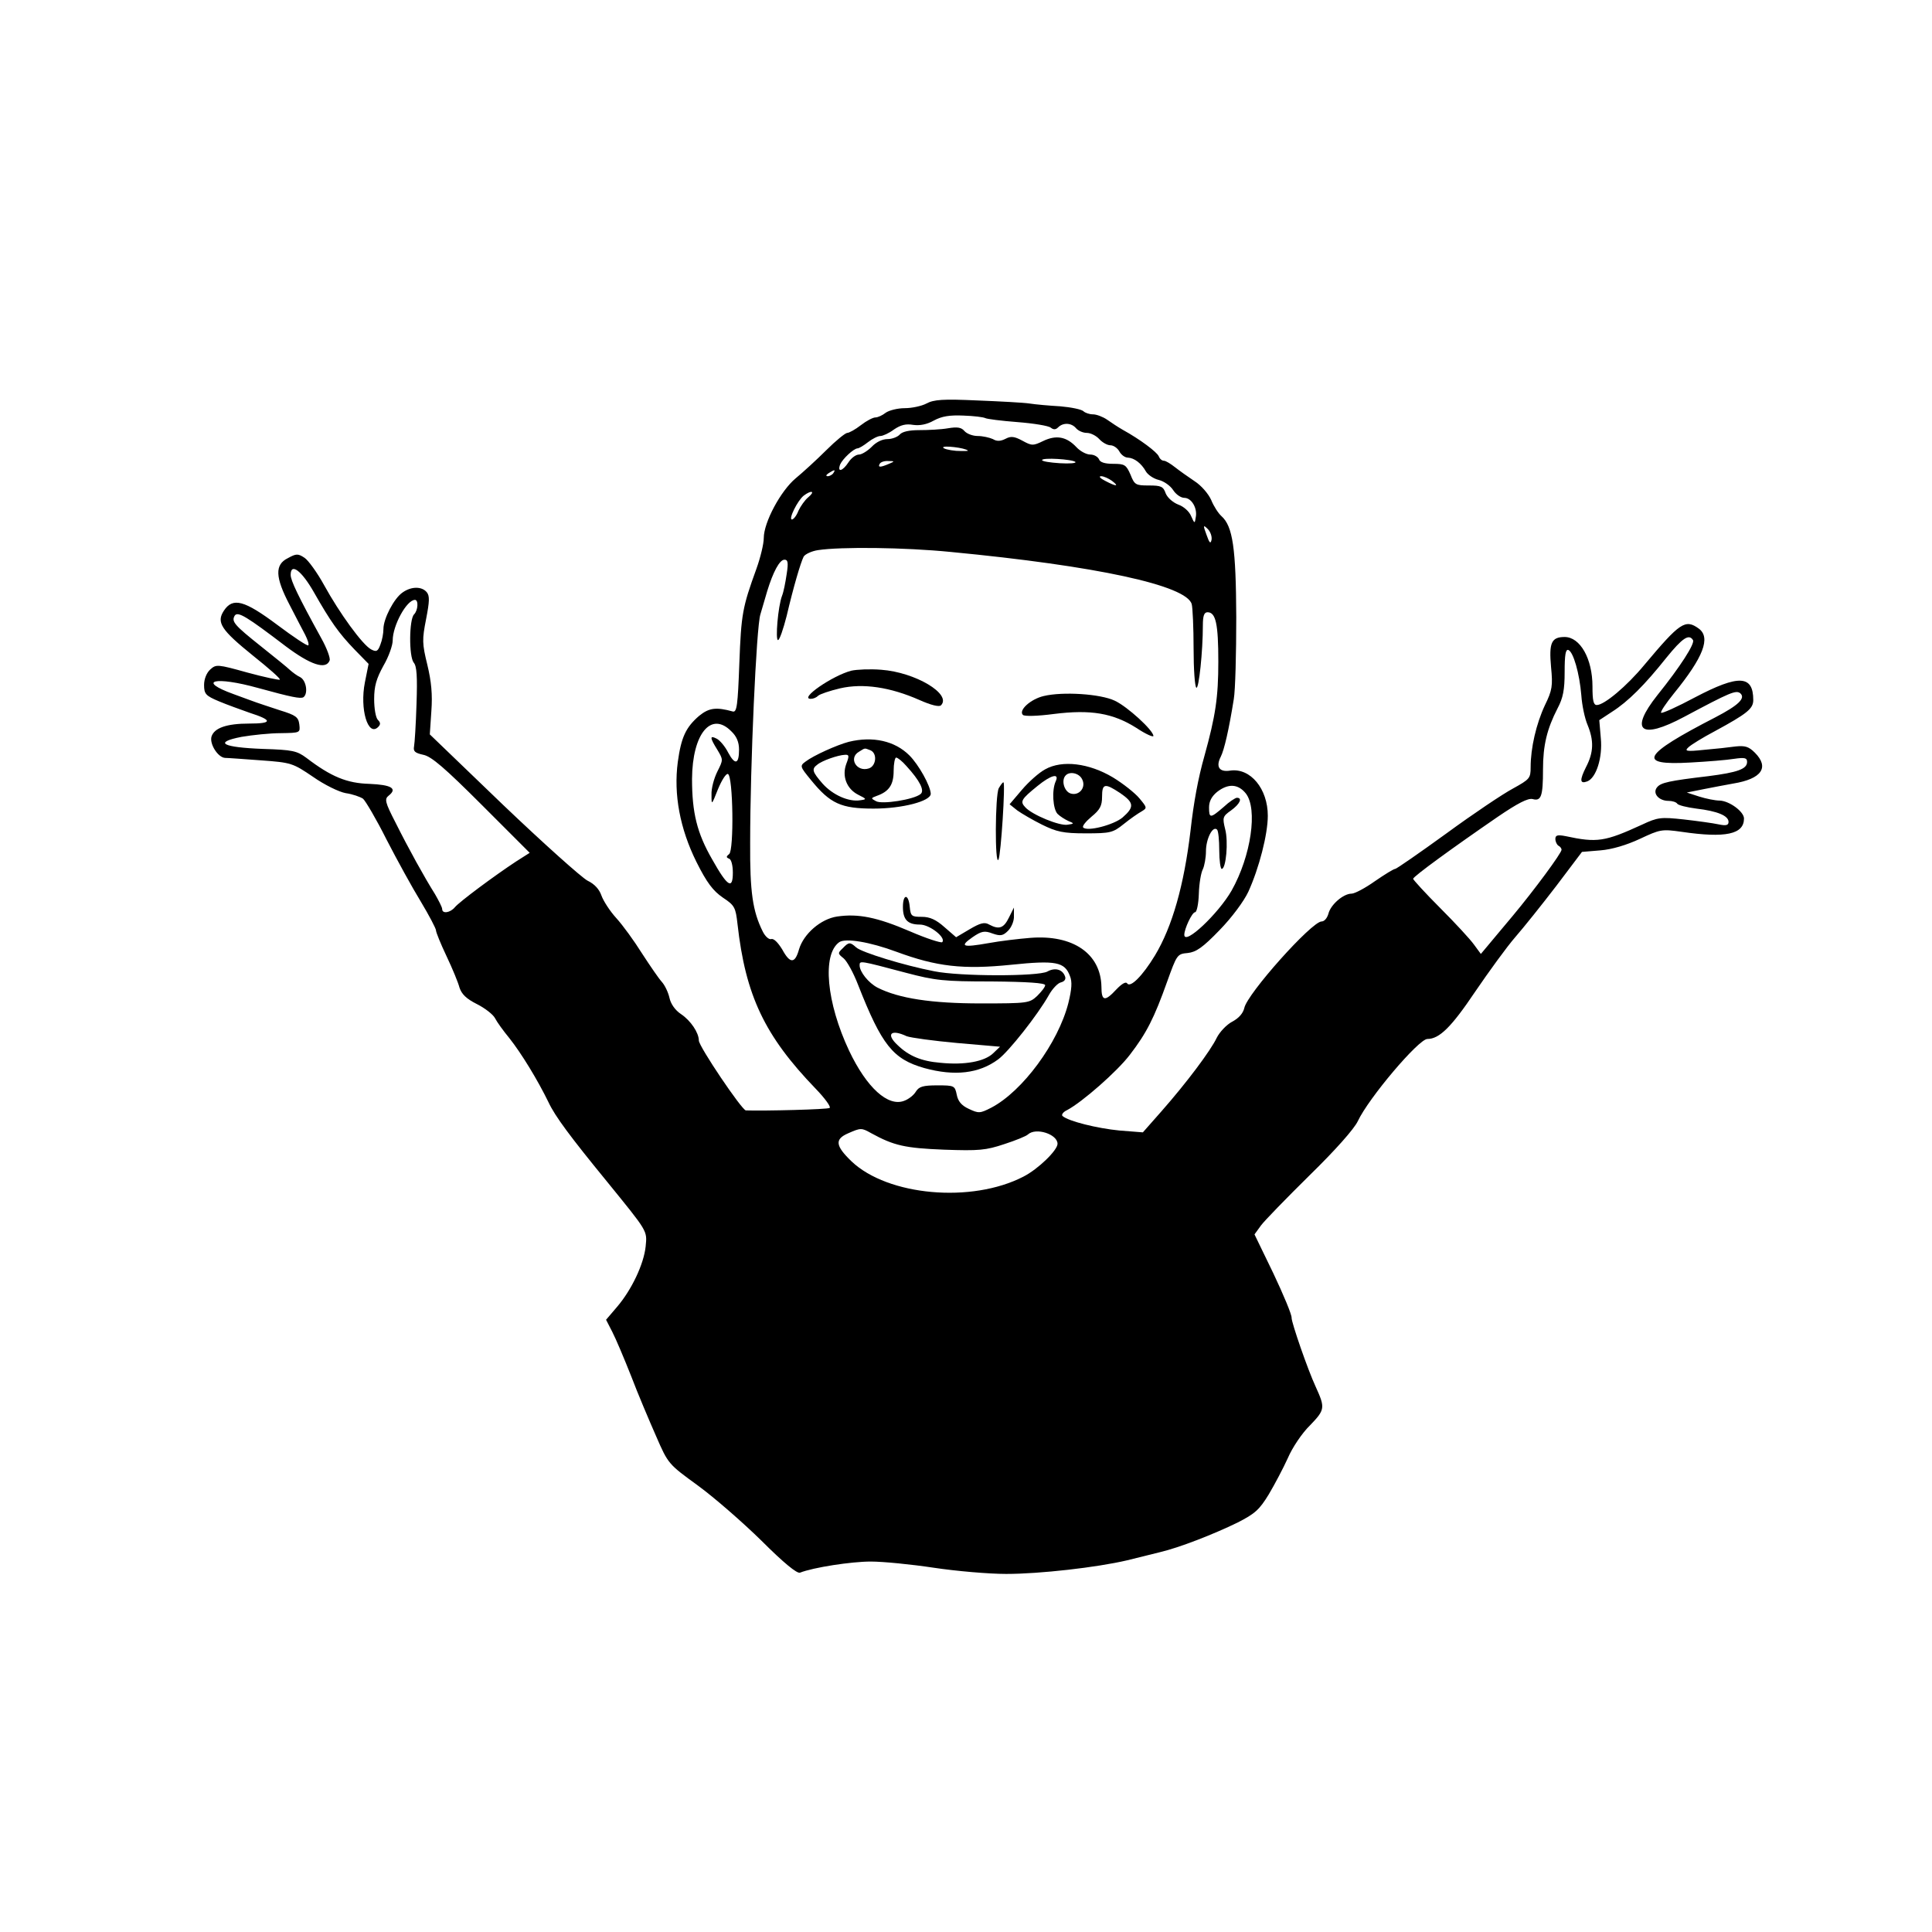 <?xml version="1.0" encoding="UTF-8"?>
<svg xmlns="http://www.w3.org/2000/svg" xmlns:xlink="http://www.w3.org/1999/xlink" width="625px" height="625px" viewBox="0 0 625 625" version="1.1">
<g id="surface1">
<path style=" stroke:none;fill-rule:nonzero;fill:rgb(0%,0%,0%);fill-opacity:1;" d="M 299.695 130.543 C 298.195 131.344 294.996 132.043 292.695 132.043 C 290.395 132.043 287.594 132.742 286.492 133.543 C 285.492 134.344 283.992 135.043 283.191 135.043 C 282.391 135.043 280.289 136.145 278.488 137.543 C 276.688 138.945 274.688 140.043 274.086 140.043 C 273.488 140.043 270.387 142.547 267.285 145.648 C 264.184 148.746 259.684 152.848 257.383 154.75 C 252.582 158.75 247.078 168.953 247.078 174.055 C 247.078 175.957 245.98 180.457 244.68 184.059 C 240.176 196.461 239.777 198.664 239.176 214.57 C 238.676 228.172 238.375 230.473 237.074 230.172 C 231.676 228.672 229.375 228.973 226.172 231.574 C 221.871 235.273 220.371 238.477 219.27 246.48 C 217.871 256.98 219.969 268.086 225.273 278.789 C 228.672 285.59 230.672 288.191 233.875 290.395 C 237.676 292.895 237.977 293.594 238.578 298.895 C 241.176 322.102 247.379 335.105 263.883 352.211 C 266.887 355.312 268.887 358.113 268.387 358.414 C 267.688 358.914 247.48 359.414 241.277 359.215 C 239.977 359.113 226.074 338.508 226.074 336.609 C 226.074 334.105 223.473 330.207 220.371 328.105 C 218.371 326.805 216.969 324.703 216.57 322.805 C 216.168 321.004 215.07 318.703 214.07 317.602 C 213.066 316.5 210.266 312.398 207.668 308.398 C 205.164 304.398 201.465 299.297 199.363 296.996 C 197.262 294.695 195.164 291.395 194.562 289.691 C 193.863 287.691 192.363 285.992 190.062 284.891 C 188.16 283.891 175.855 272.887 162.754 260.383 L 139.043 237.574 L 139.543 230.074 C 139.945 224.672 139.543 220.469 138.246 215.07 C 136.543 208.168 136.543 206.867 137.844 200.266 C 138.945 194.562 139.043 192.762 138.043 191.562 C 136.445 189.66 133.043 189.66 130.242 191.66 C 127.441 193.562 124.039 200.164 124.039 203.465 C 124.039 204.867 123.641 207.066 123.039 208.566 C 122.238 210.766 121.738 210.969 120.039 210.066 C 117.238 208.566 109.836 198.363 104.832 189.262 C 102.633 185.258 99.73 181.258 98.531 180.457 C 96.43 179.059 95.832 179.059 93.129 180.559 C 88.828 182.66 89.027 186.758 93.629 195.562 C 95.629 199.465 97.93 203.867 98.73 205.367 C 99.531 206.965 100.031 208.465 99.73 208.766 C 99.434 209.066 94.93 206.066 89.73 202.164 C 79.023 194.164 75.324 193.16 72.422 197.562 C 69.922 201.363 71.523 203.766 81.926 212.168 C 86.93 216.168 90.828 219.57 90.527 219.871 C 90.328 220.07 85.527 219.07 80.027 217.57 C 70.324 214.867 69.922 214.867 68.023 216.57 C 66.82 217.668 66.02 219.672 66.02 221.57 C 66.02 224.473 66.52 225.07 70.824 226.871 C 73.422 227.973 77.926 229.574 80.727 230.574 C 88.227 232.973 88.227 234.074 80.625 234.074 C 73.324 234.074 69.32 235.477 68.422 238.277 C 67.723 240.676 70.523 245.078 72.824 245.18 C 73.723 245.18 79.023 245.578 84.527 245.98 C 94.23 246.68 94.73 246.879 101.23 251.281 C 104.934 253.883 109.637 256.184 111.836 256.582 C 114.035 256.883 116.539 257.781 117.438 258.383 C 118.238 259.082 121.738 264.984 125.039 271.586 C 128.441 278.188 133.441 287.293 136.145 291.691 C 138.844 296.195 141.047 300.395 141.047 300.996 C 141.047 301.598 142.547 305.297 144.445 309.301 C 146.348 313.301 148.246 317.902 148.648 319.504 C 149.348 321.602 150.848 323.102 154.25 324.805 C 156.852 326.105 159.551 328.203 160.152 329.406 C 160.75 330.605 162.852 333.508 164.754 335.809 C 168.652 340.711 173.957 349.41 177.457 356.613 C 179.559 361.117 184.559 367.816 196.262 382.121 C 209.668 398.629 209.367 398.027 208.867 403.23 C 208.266 408.93 204.367 417.234 199.562 422.836 L 196.062 426.938 L 198.062 430.836 C 199.164 432.938 201.863 439.34 204.164 445.141 C 206.367 450.945 210.066 459.648 212.27 464.648 C 216.168 473.652 216.27 473.652 225.871 480.652 C 231.074 484.453 240.375 492.559 246.379 498.461 C 253.582 505.66 257.781 509.062 258.781 508.762 C 263.086 507.062 275.387 505.16 281.691 505.16 C 285.691 505.16 294.793 506.062 302.098 507.164 C 309.398 508.262 319.902 509.164 325.504 509.164 C 336.406 509.164 354.812 507.062 364.617 504.762 C 367.918 503.961 372.621 502.762 375.121 502.16 C 381.523 500.66 392.527 496.359 400.328 492.559 C 406.031 489.656 407.43 488.355 410.43 483.453 C 412.332 480.254 415.133 474.953 416.633 471.652 C 418.035 468.352 421.234 463.547 423.836 461.047 C 428.637 456.047 428.738 455.445 425.637 448.645 C 423.035 443.043 417.832 427.938 417.832 426.336 C 417.934 425.336 415.234 418.934 411.934 411.934 L 405.828 399.328 L 407.93 396.426 C 409.031 394.926 416.133 387.625 423.637 380.223 C 432.039 372.02 438.039 365.219 439.242 362.715 C 442.742 355.215 458.945 336.109 461.746 336.109 C 465.648 336.109 469.551 332.207 477.152 320.902 C 481.652 314.301 487.457 306.297 490.156 303.195 C 492.859 300.098 498.859 292.594 503.461 286.59 L 511.766 275.59 L 517.766 275.09 C 521.469 274.789 526.168 273.387 530.469 271.387 C 537.07 268.285 537.57 268.188 543.973 269.086 C 558.277 271.188 564.18 269.887 564.18 264.785 C 564.18 262.586 559.48 259.082 556.277 258.984 C 554.879 258.984 551.875 258.383 549.676 257.684 L 545.676 256.383 L 551.176 255.281 C 554.176 254.68 558.48 253.883 560.68 253.48 C 569.883 251.98 572.484 248.281 567.684 243.477 C 565.68 241.477 564.48 241.176 561.48 241.477 C 559.379 241.777 554.777 242.277 551.176 242.578 C 545.473 243.18 544.875 242.977 546.176 241.777 C 546.977 240.977 550.875 238.578 554.676 236.574 C 565.18 230.875 567.18 229.273 567.18 226.473 C 567.18 218.371 562.48 218.168 548.375 225.57 C 542.574 228.672 537.672 230.875 537.371 230.574 C 537.07 230.273 538.973 227.473 541.473 224.371 C 551.078 212.566 553.477 206.266 549.574 203.363 C 545.176 200.164 543.473 201.363 531.969 215.07 C 526.27 221.973 518.965 228.074 516.566 228.074 C 515.465 228.074 515.164 226.574 515.164 222.07 C 515.164 213.066 511.164 206.066 506.16 206.066 C 501.859 206.066 501.059 207.965 501.762 215.77 C 502.359 221.871 502.16 223.27 499.762 228.172 C 496.961 234.176 495.16 241.977 495.16 248.18 C 495.16 251.781 494.859 252.082 489.457 255.082 C 486.254 256.781 476.551 263.285 467.949 269.586 C 459.246 275.887 451.746 281.09 451.344 281.09 C 450.844 281.09 447.941 282.891 444.742 285.09 C 441.641 287.293 438.242 289.094 437.238 289.094 C 434.539 289.094 430.438 292.695 429.738 295.594 C 429.336 296.996 428.438 298.094 427.535 298.094 C 424.336 298.094 403.43 321.504 402.527 326.105 C 402.129 327.805 400.727 329.406 398.629 330.504 C 396.727 331.508 394.527 333.906 393.625 335.707 C 391.625 339.91 383.824 350.312 375.719 359.516 L 369.719 366.316 L 362.117 365.719 C 354.914 365.016 345.609 362.715 343.711 361.016 C 343.309 360.617 343.91 359.715 345.211 359.113 C 350.113 356.516 361.414 346.609 365.516 341.211 C 370.918 334.207 373.418 329.207 377.52 317.703 C 380.723 308.797 380.82 308.598 384.223 308.297 C 386.922 308 389.023 306.598 394.527 300.895 C 398.527 296.797 402.43 291.492 403.828 288.492 C 407.332 280.789 410.133 269.887 410.133 263.883 C 410.133 255.184 404.531 248.379 398.027 249.281 C 394.426 249.879 393.227 248.078 394.926 244.777 C 396.027 242.578 397.527 236.176 399.129 226.172 C 399.629 223.27 399.93 211.367 399.93 199.664 C 399.828 177.355 398.828 170.254 395.125 166.953 C 394.125 166.055 392.625 163.754 391.824 161.75 C 390.926 159.75 388.625 157.051 386.422 155.648 C 384.324 154.25 381.523 152.25 380.121 151.148 C 378.723 150.047 377.121 149.047 376.52 149.047 C 375.82 149.047 375.121 148.348 374.82 147.547 C 374.219 146.246 369.02 142.246 363.215 139.043 C 361.816 138.246 359.516 136.742 358.113 135.742 C 356.812 134.844 354.715 134.043 353.613 134.043 C 352.414 134.043 351.012 133.543 350.512 133.043 C 349.91 132.441 346.512 131.742 343.008 131.441 C 339.508 131.242 335.008 130.844 333.105 130.543 C 331.207 130.242 323.504 129.84 316.102 129.543 C 305.098 129.043 302.098 129.242 299.695 130.543 Z M 318.703 135.242 C 319.203 135.543 323.902 136.145 329.105 136.543 C 334.309 136.945 339.207 137.742 339.91 138.344 C 340.809 139.043 341.508 139.043 342.309 138.246 C 343.91 136.645 346.609 136.742 348.113 138.543 C 348.812 139.344 350.312 140.043 351.613 140.043 C 352.812 140.043 354.613 140.945 355.613 142.047 C 356.613 143.145 358.215 144.047 359.215 144.047 C 360.215 144.047 361.516 144.945 362.117 146.047 C 362.715 147.148 363.918 148.047 364.918 148.047 C 366.918 148.148 369.219 149.848 370.719 152.547 C 371.32 153.551 373.121 154.848 374.82 155.25 C 376.52 155.648 378.621 157.148 379.52 158.551 C 380.422 159.953 382.023 161.051 383.121 161.051 C 385.422 161.051 387.426 164.352 386.824 167.355 C 386.523 169.453 386.422 169.453 385.324 166.953 C 384.723 165.453 382.922 163.852 381.223 163.254 C 379.422 162.551 377.723 161.051 377.121 159.652 C 376.32 157.352 375.621 157.051 371.617 157.051 C 367.418 157.051 367.016 156.852 365.719 153.551 C 364.316 150.348 363.816 150.047 360.117 150.047 C 357.414 150.047 355.812 149.547 355.516 148.547 C 355.113 147.746 353.914 147.047 352.711 147.047 C 351.414 147.047 349.41 145.945 348.211 144.645 C 345.012 141.246 341.711 140.645 337.508 142.645 C 334.207 144.246 333.809 144.246 330.707 142.547 C 328.105 141.145 327.004 141.047 325.305 141.945 C 323.703 142.746 322.504 142.848 321.203 142.047 C 320.102 141.547 317.902 141.047 316.301 141.047 C 314.699 141.047 312.801 140.344 312 139.445 C 311 138.246 309.699 138.043 306.699 138.543 C 304.398 138.945 300.297 139.145 297.395 139.145 C 294.094 139.145 291.895 139.645 291.094 140.547 C 290.395 141.344 288.594 142.047 287.094 142.047 C 285.391 142.047 283.391 143.047 281.992 144.547 C 280.691 145.848 278.789 147.047 277.891 147.047 C 276.887 147.047 275.387 148.148 274.488 149.547 C 272.586 152.449 270.785 152.949 271.785 150.25 C 272.586 148.449 276.09 145.145 277.391 145.047 C 277.891 145.047 279.391 144.145 280.789 143.047 C 282.191 141.945 283.992 141.047 284.793 141.047 C 285.59 141.047 287.594 140.145 289.191 138.945 C 291.395 137.445 293.094 137.043 295.395 137.445 C 297.496 137.742 299.797 137.344 302.098 136.043 C 304.699 134.645 307.199 134.242 311.699 134.441 C 315 134.543 318.102 134.941 318.703 135.242 Z M 313.102 145.746 C 313.301 145.945 311.602 145.945 309.301 145.848 C 307 145.648 305.098 145.145 305.098 144.746 C 305.098 144.047 312.102 144.848 313.102 145.746 Z M 347.91 149.449 C 348.211 149.848 346.012 150.047 342.809 149.848 C 339.707 149.648 337.109 149.246 337.109 148.848 C 337.109 147.949 346.91 148.547 347.91 149.449 Z M 287.594 150.047 C 284.793 151.25 283.891 151.25 284.59 150.047 C 284.891 149.449 286.191 149.047 287.391 149.148 C 289.492 149.148 289.492 149.246 287.594 150.047 Z M 269.586 153.051 C 269.285 153.551 268.387 154.051 267.785 154.051 C 267.086 154.051 267.184 153.648 268.086 153.051 C 269.988 151.848 270.387 151.848 269.586 153.051 Z M 359.715 155.551 C 362.215 157.449 361.117 157.449 357.516 155.551 C 355.914 154.75 355.312 154.051 356.215 154.051 C 357.016 154.051 358.613 154.75 359.715 155.551 Z M 261.484 160.852 C 260.383 161.75 258.984 163.754 258.281 165.254 C 257.684 166.852 256.684 168.055 256.184 168.055 C 254.98 168.055 257.984 161.953 259.984 160.352 C 262.484 158.449 263.883 158.852 261.484 160.852 Z M 391.926 174.656 C 391.625 176.055 391.227 175.656 390.324 173.055 C 389.125 169.855 389.223 169.652 390.727 171.156 C 391.625 172.055 392.125 173.656 391.926 174.656 Z M 307.598 178.559 C 354.613 183.059 383.922 189.359 385.523 195.461 C 385.824 196.562 386.125 203.066 386.125 209.766 C 386.125 216.469 386.523 222.172 387.023 222.473 C 387.824 222.973 389.125 210.766 389.125 202.266 C 389.125 199.266 389.523 198.062 390.625 198.062 C 393.324 198.062 394.125 201.863 394.125 214.07 C 394.125 225.57 393.227 231.574 389.625 244.578 C 387.625 251.582 386.125 259.684 385.125 268.785 C 383.023 286.391 379.223 299.797 373.621 309.098 C 369.617 315.699 365.617 319.703 364.617 318.102 C 364.215 317.5 362.918 318.203 361.117 320.102 C 357.414 324.105 356.312 323.902 356.312 319.203 C 356.113 308.5 347.109 302.297 333.309 303.398 C 329.605 303.695 323.605 304.398 319.801 305.098 C 311.301 306.598 310.301 306.199 314.602 303.195 C 317.5 301.195 318.5 300.996 321.102 301.996 C 323.703 302.898 324.504 302.695 326.105 301.098 C 327.203 299.996 328.105 297.895 328.004 296.293 L 328.004 293.594 L 326.406 296.797 C 324.703 300.297 323.203 300.797 320.004 299.098 C 318.5 298.195 317.102 298.594 313.699 300.598 L 309.301 303.195 L 305.496 299.895 C 302.797 297.496 300.797 296.594 298.195 296.594 C 294.895 296.594 294.594 296.395 294.293 293.293 C 293.895 289.094 292.094 289.094 292.094 293.395 C 292.094 297.496 293.594 299.098 297.594 299.098 C 300.797 299.098 306.199 303.398 304.797 304.797 C 304.398 305.098 299.695 303.598 294.395 301.297 C 283.691 296.695 277.59 295.496 270.785 296.496 C 265.484 297.297 259.984 302.098 258.484 307.098 C 257.184 311.801 255.582 311.801 253.082 307.199 C 251.68 304.898 250.281 303.496 249.48 303.797 C 248.781 303.996 247.578 302.996 246.777 301.395 C 243.477 294.793 242.578 288.594 242.676 272.586 C 242.676 247.578 244.68 202.766 245.98 198.762 C 246.578 196.664 247.578 193.363 248.18 191.262 C 250.078 185.059 252.18 181.059 253.781 181.059 C 254.883 181.059 255.082 181.957 254.48 185.758 C 254.082 188.461 253.48 191.562 252.98 192.762 C 251.68 196.164 250.781 207.066 251.68 207.066 C 252.18 207.066 253.383 203.566 254.48 199.266 C 256.684 189.859 258.984 182.059 259.984 180.059 C 260.484 179.258 262.586 178.258 264.684 177.957 C 271.988 176.855 292.594 177.059 307.598 178.559 Z M 101.531 191.562 C 106.934 201.062 109.535 204.766 114.738 210.168 L 119.238 214.77 L 118.039 220.77 C 116.336 229.375 119.039 238.477 122.34 235.176 C 123.141 234.375 123.141 233.773 122.238 232.875 C 121.539 232.176 121.039 229.172 121.039 226.172 C 121.039 221.973 121.738 219.57 124.039 215.367 C 125.742 212.469 127.039 208.766 127.039 207.168 C 127.039 202.363 131.543 194.062 134.242 194.062 C 135.441 194.062 135.242 197.465 133.941 198.762 C 132.344 200.363 132.242 212.367 133.844 214.367 C 134.844 215.469 135.043 218.969 134.742 227.773 C 134.543 234.273 134.145 240.477 133.941 241.477 C 133.645 243.078 134.242 243.578 136.945 244.18 C 139.543 244.68 143.945 248.48 155.852 260.383 L 171.355 275.887 L 166.953 278.688 C 159.953 283.289 148.648 291.691 147.148 293.492 C 145.648 295.293 143.047 295.695 143.047 294.094 C 143.047 293.492 141.945 291.395 140.746 289.293 C 137.344 283.891 132.242 274.688 127.941 266.086 C 124.539 259.484 124.34 258.484 125.742 257.383 C 128.641 255.082 126.641 253.883 119.539 253.582 C 112.234 253.383 107.133 251.281 99.133 245.18 C 96.031 242.879 94.629 242.578 85.129 242.277 C 71.922 241.777 68.922 240.176 78.125 238.375 C 81.625 237.777 87.328 237.176 90.828 237.176 C 97.133 237.074 97.133 237.074 96.832 234.375 C 96.531 231.973 95.73 231.375 90.527 229.773 C 87.227 228.672 83.828 227.574 83.027 227.273 C 82.227 226.973 78.824 225.773 75.625 224.57 C 63.422 220.172 69.523 218.672 83.527 222.57 C 94.43 225.57 97.133 226.074 98.133 225.57 C 99.73 224.473 99.133 220.172 97.133 219.07 C 96.031 218.57 94.629 217.469 93.828 216.77 C 93.129 216.07 88.93 212.668 84.527 209.168 C 75.723 202.164 74.824 201.062 75.926 199.164 C 76.926 197.664 79.824 199.465 92.43 209.066 C 100.434 215.07 105.434 216.77 106.633 213.668 C 106.934 212.969 105.734 209.668 103.934 206.465 C 96.332 192.66 94.031 187.762 94.031 185.961 C 94.031 181.957 97.531 184.559 101.531 191.562 Z M 547.676 207.066 C 548.375 208.168 543.574 215.668 536.172 224.871 C 526.969 236.477 530.668 239.477 544.875 231.875 C 559.68 223.973 561.578 223.172 562.98 224.273 C 564.781 225.871 562.379 228.172 554.879 232.074 C 531.172 244.277 529.371 247.68 546.773 246.68 C 552.277 246.379 558.578 245.879 560.98 245.48 C 564.48 244.977 565.18 245.18 565.18 246.48 C 565.18 248.781 562.078 249.879 552.676 251.082 C 539.973 252.582 537.273 253.18 536.07 254.68 C 534.473 256.582 536.57 259.082 539.773 259.082 C 540.973 259.082 542.273 259.484 542.574 259.984 C 542.875 260.484 545.676 261.184 548.777 261.582 C 555.578 262.383 559.18 263.883 559.18 265.887 C 559.18 266.984 558.379 267.184 555.977 266.684 C 554.176 266.285 549.074 265.586 544.676 265.086 C 537.273 264.285 536.273 264.383 531.172 266.785 C 519.168 272.289 516.664 272.688 506.461 270.488 C 503.859 269.988 503.16 270.188 503.16 271.387 C 503.16 272.289 503.66 273.289 504.16 273.586 C 504.762 273.887 505.16 274.488 505.16 274.887 C 505.16 275.988 496.359 287.891 489.355 296.293 C 485.957 300.297 482.355 304.699 481.152 306.098 L 479.055 308.598 L 476.852 305.598 C 475.652 303.898 470.75 298.594 465.949 293.793 C 461.047 288.891 457.145 284.59 457.145 284.289 C 457.246 283.492 469.75 274.387 484.453 264.285 C 491.059 259.781 494.258 258.184 495.758 258.484 C 498.559 259.281 499.16 257.684 499.16 248.879 C 499.16 241.078 500.461 235.777 503.859 229.172 C 505.66 225.773 506.16 223.172 506.16 217.371 C 506.16 211.867 506.461 209.969 507.363 210.266 C 508.961 210.867 510.965 217.77 511.562 224.973 C 511.766 228.074 512.664 232.375 513.562 234.477 C 515.664 239.578 515.566 243.379 513.062 248.18 C 510.965 252.379 511.062 253.68 513.465 252.781 C 516.367 251.68 518.465 245.078 517.867 238.875 L 517.367 232.973 L 521.469 230.273 C 526.668 226.973 532.07 221.57 539.074 212.77 C 544.273 206.367 546.375 204.965 547.676 207.066 Z M 236.574 236.574 C 238.277 238.176 239.078 240.078 239.078 242.477 C 239.078 247.277 237.777 247.578 235.574 243.477 C 234.574 241.477 232.875 239.477 231.875 238.977 C 229.574 237.777 229.574 238.578 232.074 242.578 C 233.977 245.777 233.977 245.777 232.074 249.578 C 230.973 251.781 230.074 255.082 230.172 257.082 C 230.172 260.582 230.172 260.582 232.273 255.281 C 233.477 252.379 234.875 250.18 235.477 250.379 C 237.176 250.98 237.477 275.188 235.875 276.289 C 234.875 277.09 234.875 277.391 235.875 277.789 C 236.574 277.988 237.074 279.988 237.074 282.289 C 237.074 287.891 235.375 286.891 230.375 277.988 C 225.473 269.484 223.871 262.883 223.871 251.98 C 223.973 237.277 230.074 229.973 236.574 236.574 Z M 403.027 256.684 C 406.93 261.684 404.73 276.887 398.426 288.094 C 394.125 295.594 383.121 305.996 383.121 302.398 C 383.121 300.496 385.625 295.094 386.625 295.094 C 387.125 295.094 387.723 292.492 387.824 289.094 C 387.926 285.793 388.523 282.289 389.125 281.191 C 389.625 280.09 390.125 277.488 390.125 275.387 C 390.125 271.387 392.324 266.984 393.727 268.387 C 394.125 268.785 394.426 271.785 394.426 275.09 C 394.426 278.391 394.828 281.09 395.227 281.09 C 396.625 281.09 397.426 272.188 396.328 268.188 C 395.426 264.484 395.527 264.086 398.227 262.184 C 401.129 260.082 402.027 258.082 400.129 258.082 C 399.629 258.082 397.629 259.383 395.828 261.082 C 391.523 264.785 391.125 264.785 391.125 261.184 C 391.125 259.184 392.027 257.582 393.727 256.184 C 397.328 253.383 400.527 253.582 403.027 256.684 Z M 289.992 307.898 C 302.996 312.699 311.5 313.699 327.105 312.102 C 341.609 310.598 344.41 311.199 346.109 315.699 C 346.91 317.602 346.711 320.004 345.609 324.504 C 342.309 337.406 330.805 353.012 320.703 358.316 C 317 360.215 316.602 360.215 313.398 358.715 C 311 357.613 309.898 356.215 309.5 354.113 C 308.898 351.211 308.699 351.113 303.195 351.113 C 298.594 351.113 297.297 351.512 296.293 353.113 C 295.594 354.312 293.895 355.613 292.492 356.113 C 287.293 358.113 280.391 351.914 274.688 339.91 C 267.387 324.402 265.887 308.797 271.488 304.797 C 273.488 303.398 281.391 304.699 289.992 307.898 Z M 281.891 366.617 C 289.191 370.617 292.793 371.418 305.398 371.918 C 316.703 372.32 318.902 372.117 324.902 370.117 C 328.605 368.918 332.008 367.52 332.508 367.016 C 335.105 364.617 342.109 366.918 342.109 370.02 C 342.109 372.117 335.809 378.223 331.105 380.621 C 314.301 389.324 287.191 386.824 275.488 375.719 C 270.188 370.617 269.988 368.52 274.387 366.617 C 278.488 364.816 278.688 364.816 281.891 366.617 Z M 281.891 366.617 "/>
<path style=" stroke:none;fill-rule:nonzero;fill:rgb(0%,0%,0%);fill-opacity:1;" d="M 275.387 216.969 C 269.285 218.57 258.383 226.074 262.285 226.074 C 263.086 226.074 264.086 225.672 264.684 225.07 C 265.184 224.57 268.387 223.473 271.785 222.672 C 279.188 220.973 287.992 222.27 297.496 226.473 C 301.098 228.074 303.797 228.773 304.398 228.172 C 308 224.57 296.094 217.469 285.09 216.668 C 281.488 216.371 277.188 216.57 275.387 216.969 Z M 275.387 216.969 "/>
<path style=" stroke:none;fill-rule:nonzero;fill:rgb(0%,0%,0%);fill-opacity:1;" d="M 337.609 225.172 C 333.406 226.172 329.406 229.773 330.906 231.273 C 331.406 231.773 335.605 231.676 340.91 230.973 C 352.812 229.473 360.016 230.672 367.617 235.477 C 370.617 237.477 373.121 238.578 373.121 238.078 C 373.121 236.277 364.715 228.574 360.617 226.672 C 356.016 224.473 343.809 223.672 337.609 225.172 Z M 337.609 225.172 "/>
<path style=" stroke:none;fill-rule:nonzero;fill:rgb(0%,0%,0%);fill-opacity:1;" d="M 274.586 239.977 C 270.785 240.977 263.184 244.379 260.582 246.379 C 258.684 247.777 258.781 247.98 262.383 252.379 C 268.586 259.984 272.086 261.582 282.59 261.582 C 291.895 261.582 301.098 259.184 301.098 256.781 C 300.996 254.18 297.195 247.379 294.195 244.379 C 289.492 239.676 282.391 238.078 274.586 239.977 Z M 281.488 242.676 C 283.891 243.578 283.492 247.777 281.09 248.578 C 277.09 249.879 274.387 245.18 277.891 243.18 C 279.988 241.879 279.59 241.977 281.488 242.676 Z M 273.789 247.078 C 272.289 251.082 273.887 255.184 277.59 257.082 C 280.391 258.484 280.488 258.582 278.289 258.883 C 274.586 259.484 269.387 257.184 266.086 253.48 C 262.785 249.68 262.484 248.781 264.383 247.379 C 265.887 246.078 271.086 244.277 273.289 244.18 C 274.688 244.078 274.789 244.477 273.789 247.078 Z M 293.195 247.777 C 297.594 252.582 299.195 255.781 297.797 256.883 C 295.594 258.684 285.293 260.285 283.391 259.184 C 281.691 258.281 281.691 258.184 283.59 257.48 C 287.594 256.082 289.094 253.883 289.094 249.379 C 289.094 247.078 289.492 245.078 289.895 245.078 C 290.395 245.078 291.895 246.277 293.195 247.777 Z M 293.195 247.777 "/>
<path style=" stroke:none;fill-rule:nonzero;fill:rgb(0%,0%,0%);fill-opacity:1;" d="M 338.109 248.879 C 336.207 249.879 332.805 252.883 330.605 255.48 L 326.605 260.184 L 329.105 262.184 C 330.504 263.184 334.105 265.285 337.109 266.785 C 341.809 269.086 343.91 269.586 351.211 269.586 C 359.215 269.586 360.016 269.387 363.516 266.586 C 365.617 264.883 368.219 263.086 369.316 262.484 C 371.117 261.383 371.117 261.285 368.617 258.281 C 367.219 256.582 363.316 253.48 360.016 251.48 C 352.312 246.879 343.609 245.777 338.109 248.879 Z M 350.012 251.98 C 351.512 254.68 349.113 257.582 346.312 256.684 C 344.211 255.98 343.211 252.281 344.809 250.781 C 346.109 249.48 349.012 250.078 350.012 251.98 Z M 341.508 252.781 C 340.207 255.684 340.609 261.684 342.109 263.285 C 342.91 264.086 344.512 265.086 345.609 265.586 C 347.609 266.387 347.512 266.484 345.41 266.785 C 342.809 267.285 333.906 263.586 331.707 261.184 C 329.906 259.281 330.305 258.582 335.605 254.281 C 340.008 250.68 342.809 249.98 341.508 252.781 Z M 362.414 256.582 C 366.918 259.684 367.016 261.082 363.117 264.484 C 360.215 266.887 351.711 269.086 350.414 267.688 C 350.012 267.285 351.211 265.785 353.113 264.184 C 355.812 261.984 356.516 260.684 356.516 257.781 C 356.516 253.383 357.414 253.281 362.414 256.582 Z M 362.414 256.582 "/>
<path style=" stroke:none;fill-rule:nonzero;fill:rgb(0%,0%,0%);fill-opacity:1;" d="M 323.102 254.98 C 321.902 257.281 321.805 280.289 323.004 278.09 C 323.805 276.59 325.305 253.082 324.605 253.082 C 324.305 253.082 323.703 253.98 323.102 254.98 Z M 323.102 254.98 "/>
<path style=" stroke:none;fill-rule:nonzero;fill:rgb(0%,0%,0%);fill-opacity:1;" d="M 272.586 306.797 C 270.988 308.297 270.988 308.5 272.887 310 C 273.988 310.898 276.09 314.699 277.59 318.602 C 285.293 338.207 288.891 342.609 298.996 345.512 C 308.797 348.211 316.703 347.312 322.902 342.711 C 326.305 340.207 335.707 328.305 339.309 321.902 C 340.41 319.902 342.211 318 343.211 317.801 C 344.41 317.5 344.91 316.703 344.512 315.801 C 343.711 313.602 341.309 312.898 338.809 314.301 C 335.809 315.902 310.5 315.902 302.195 314.199 C 292.395 312.301 278.789 308.098 276.988 306.5 C 274.988 304.699 274.586 304.699 272.586 306.797 Z M 293.094 314.699 C 302.598 317.203 305.297 317.5 320.801 317.5 C 332.508 317.602 338.109 318 338.109 318.703 C 338.109 319.301 336.906 320.801 335.508 322.203 C 333.008 324.504 332.508 324.605 317.301 324.605 C 301.395 324.605 290.793 323.004 283.891 319.504 C 280.988 318 278.09 314.402 278.09 312.301 C 278.09 310.699 277.988 310.699 293.094 314.699 Z M 293.293 335.207 C 294.594 335.707 301.898 336.707 309.598 337.406 L 323.504 338.609 L 321.203 340.809 C 318.402 343.41 312.102 344.609 304.199 343.809 C 298.094 343.309 293.992 341.609 290.395 338.109 C 286.492 334.508 288.191 332.805 293.293 335.207 Z M 293.293 335.207 "/>
</g>
</svg>
